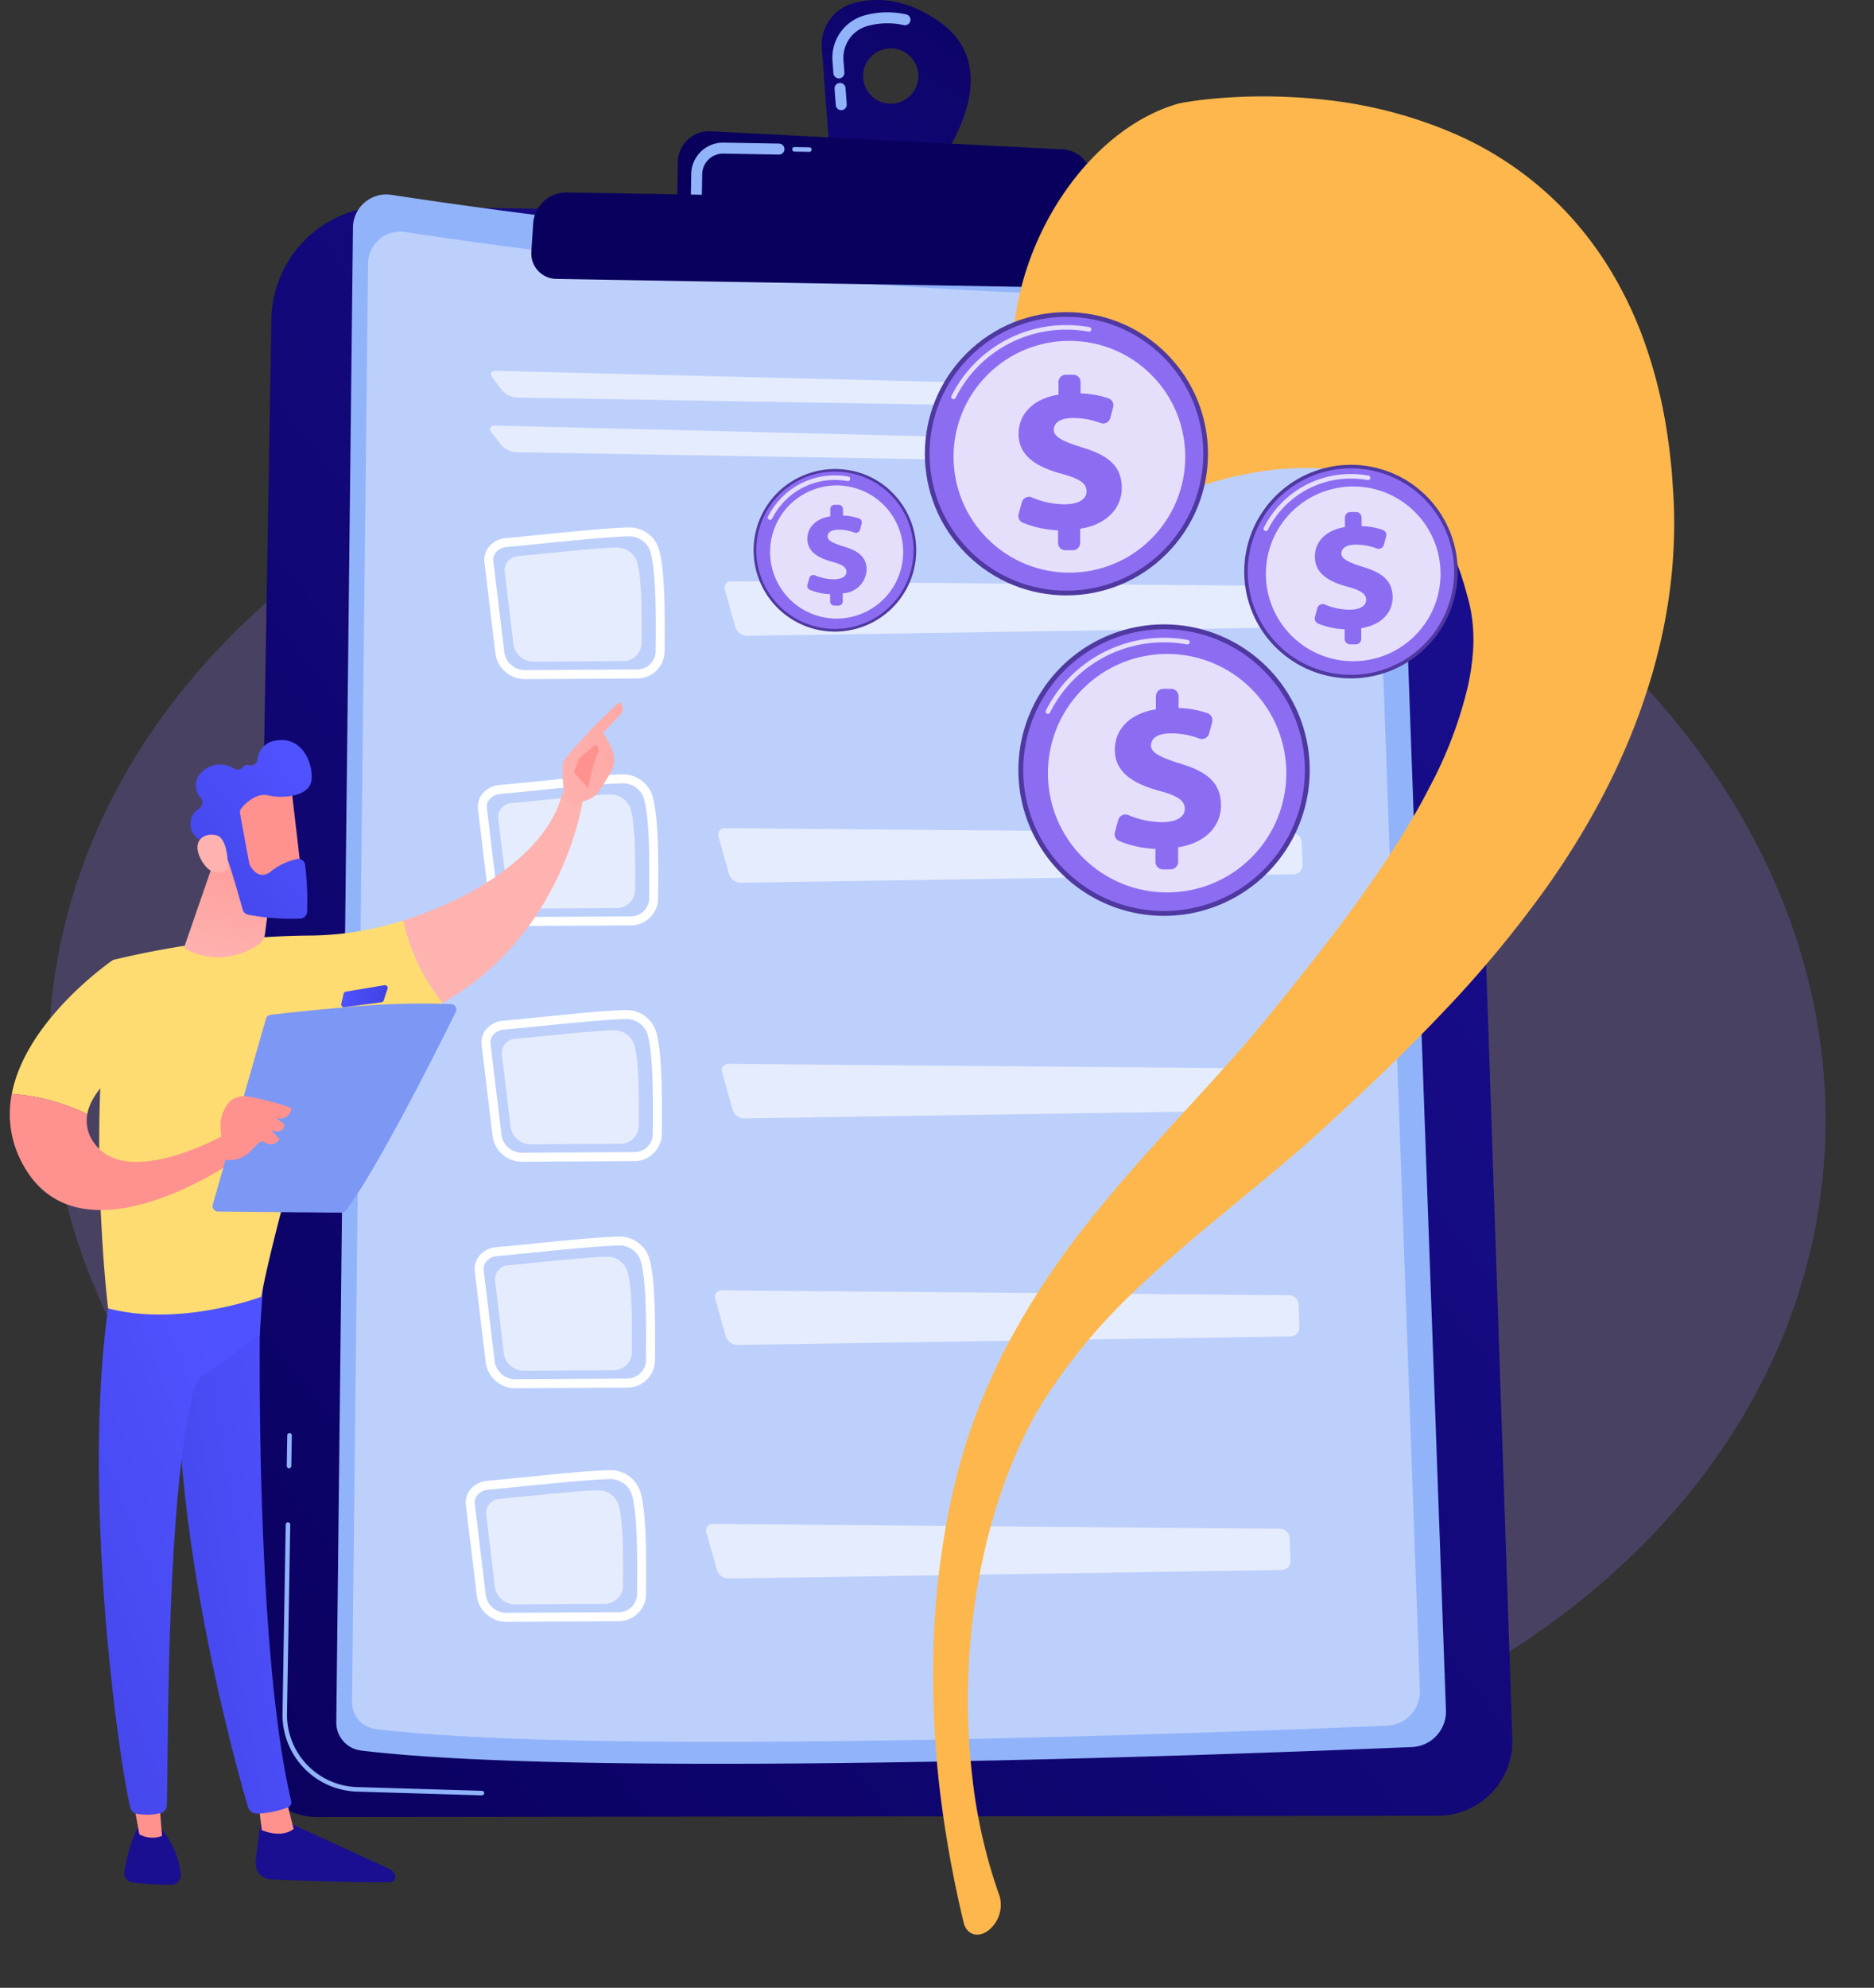 <svg xmlns="http://www.w3.org/2000/svg" xmlns:xlink="http://www.w3.org/1999/xlink" width="193.391" height="205.05" viewBox="0 0 193.391 205.05">
  <rect x="0" y="0" width="193.391" height="205.05" fill="#333333" stroke="none"/>
  <defs>
    <linearGradient id="linear-gradient" x1="-0.046" y1="1.064" x2="0.97" y2="0.047" gradientUnits="objectBoundingBox">
      <stop offset="0" stop-color="#09005d"/>
      <stop offset="1" stop-color="#1a0f91"/>
    </linearGradient>
    <linearGradient id="linear-gradient-2" x1="1.215" y1="-0.856" x2="-1.802" y2="2.804" xlink:href="#linear-gradient"/>
    <linearGradient id="linear-gradient-3" x1="0.173" y1="18.56" x2="-0.905" y2="24.699" xlink:href="#linear-gradient"/>
    <linearGradient id="linear-gradient-4" x1="0.231" y1="18.129" x2="-0.214" y2="23.99" xlink:href="#linear-gradient"/>
    <linearGradient id="linear-gradient-5" x1="43.97" y1="-0.484" x2="41.135" y2="6.012" xlink:href="#linear-gradient"/>
    <linearGradient id="linear-gradient-6" x1="170.869" y1="0.5" x2="171.869" y2="0.5" gradientUnits="objectBoundingBox">
      <stop offset="0" stop-color="#ff928e"/>
      <stop offset="1" stop-color="#feb3b1"/>
    </linearGradient>
    <linearGradient id="linear-gradient-7" x1="1.016" y1="0.086" x2="-0.352" y2="1.233" gradientUnits="objectBoundingBox">
      <stop offset="0" stop-color="#4f52ff"/>
      <stop offset="1" stop-color="#4042e2"/>
    </linearGradient>
    <linearGradient id="linear-gradient-8" x1="109.586" y1="-2.223" x2="102.568" y2="5.384" xlink:href="#linear-gradient"/>
    <linearGradient id="linear-gradient-9" x1="197.899" y1="0.5" x2="198.899" y2="0.5" xlink:href="#linear-gradient-6"/>
    <linearGradient id="linear-gradient-10" x1="0.63" y1="0.057" x2="-0.333" y2="1.183" xlink:href="#linear-gradient-7"/>
    <linearGradient id="linear-gradient-11" x1="-23.78" y1="-0.492" x2="-23.435" y2="0.348" xlink:href="#linear-gradient-6"/>
    <linearGradient id="linear-gradient-12" x1="4.139" y1="-0.073" x2="-0.383" y2="0.658" xlink:href="#linear-gradient-6"/>
    <linearGradient id="linear-gradient-13" x1="-178.534" y1="1.716" x2="-180.41" y2="-0.451" xlink:href="#linear-gradient-6"/>
    <linearGradient id="linear-gradient-14" x1="26.429" y1="0.5" x2="27.429" y2="0.5" xlink:href="#linear-gradient-6"/>
    <linearGradient id="linear-gradient-15" x1="0" y1="0.5" x2="1" y2="0.5" xlink:href="#linear-gradient-7"/>
    <linearGradient id="linear-gradient-17" x1="84.832" y1="0.5" x2="85.832" y2="0.5" xlink:href="#linear-gradient-6"/>
    <linearGradient id="linear-gradient-18" x1="0.731" y1="-0.568" x2="0.394" y2="1.087" xlink:href="#linear-gradient-6"/>
    <linearGradient id="linear-gradient-19" x1="-20.043" y1="8.565" x2="-21.45" y2="9.903" xlink:href="#linear-gradient-6"/>
    <linearGradient id="linear-gradient-20" x1="0.9" y1="0.158" x2="-0.137" y2="1.312" xlink:href="#linear-gradient-7"/>
    <linearGradient id="linear-gradient-21" x1="-57.645" y1="26.99" x2="-54.661" y2="24.524" xlink:href="#linear-gradient-6"/>
  </defs>
  <g id="Grupo_171026" data-name="Grupo 171026" transform="translate(-277.68 -408.059)">
    <path id="Trazado_225851" data-name="Trazado 225851" d="M73.447,0c40.3-.209,72.756,40.735,72.494,91.45s-33.145,92-73.445,92.206S-.261,142.923,0,92.207,33.147.21,73.447,0Z" transform="translate(277.68 586.909) rotate(-86)" fill="#8c6df2" opacity="0.25"/>
    <g id="Grupo_166243" data-name="Grupo 166243" transform="translate(278.693 397)">
      <g id="Grupo_166242" data-name="Grupo 166242" transform="translate(0 11.059)">
        <g id="Grupo_166219" data-name="Grupo 166219" transform="translate(24.483 0)">
          <path id="Trazado_225782" data-name="Trazado 225782" d="M865.421,761.407l100.8,1.718a10.444,10.444,0,0,1,10.26,10.089l4.951,146.261a7.7,7.7,0,0,1-7.689,7.962l-115.56.131a7.31,7.31,0,0,1-7.318-7.435l2.506-147.076A11.855,11.855,0,0,1,865.421,761.407Z" transform="translate(-850.859 -740.13)" fill="url(#linear-gradient)"/>
          <path id="Trazado_225783" data-name="Trazado 225783" d="M924.088,2744.709h-.007l-12.923-.388a7.931,7.931,0,0,1-7.663-8.032l.333-19.516a.234.234,0,0,1,.235-.231h0a.234.234,0,0,1,.231.238l-.333,19.517a7.461,7.461,0,0,0,7.208,7.555l12.924.387a.235.235,0,0,1-.007.469Z" transform="translate(-899.838 -2559.508)" fill="#91b3fa"/>
          <path id="Trazado_225784" data-name="Trazado 225784" d="M910.016,2587.59h0a.235.235,0,0,1-.231-.239l.054-3.16a.237.237,0,0,1,.239-.23.234.234,0,0,1,.231.238l-.054,3.161A.235.235,0,0,1,910.016,2587.59Z" transform="translate(-905.69 -2436.132)" fill="#91b3fa"/>
          <g id="Grupo_166217" data-name="Grupo 166217" transform="translate(9.208 20.058)">
            <path id="Trazado_225785" data-name="Trazado 225785" d="M989.156,743.909c13.733,2.1,60.967,8.681,100.152,6.343a3.184,3.184,0,0,1,3.377,3.061l5.3,146.919a3.664,3.664,0,0,1-3.508,3.794c-16.476.694-84.323,3.3-108.457.36a2.9,2.9,0,0,1-2.548-2.917l1.72-154.193A3.444,3.444,0,0,1,989.156,743.909Z" transform="translate(-983.472 -743.868)" fill="#91b3fa"/>
            <path id="Trazado_225786" data-name="Trazado 225786" d="M1012.321,799.126c13.215,2.022,58.671,8.354,96.38,6.1a3.064,3.064,0,0,1,3.25,2.946l5.1,141.386a3.526,3.526,0,0,1-3.375,3.651c-15.855.668-81.148,3.18-104.373.346a2.794,2.794,0,0,1-2.452-2.807l1.655-148.387A3.314,3.314,0,0,1,1012.321,799.126Z" transform="translate(-1005.228 -795.253)" fill="#bdd0fb"/>
            <g id="Grupo_166210" data-name="Grupo 166210" transform="translate(15.967 18.195)" opacity="0.6">
              <path id="Trazado_225787" data-name="Trazado 225787" d="M1299.692,1010.077a.869.869,0,0,0,.892-.921l-.008-.16a1.029,1.029,0,0,0-.984-.961l-85.639-2.135c-.516-.013-.681.312-.366.721l.977,1.271a2.212,2.212,0,0,0,1.51.76Z" transform="translate(-1213.428 -1005.901)" fill="#fff"/>
            </g>
            <g id="Grupo_166211" data-name="Grupo 166211" transform="translate(15.871 23.84)" opacity="0.6">
              <path id="Trazado_225788" data-name="Trazado 225788" d="M1212.568,1087.209c-.516-.013-.681.311-.366.72l.977,1.271a2.211,2.211,0,0,0,1.51.76l83.617,1.425a.869.869,0,0,0,.892-.921l-.008-.16a1.029,1.029,0,0,0-.984-.961Z" transform="translate(-1212.042 -1087.209)" fill="#fff"/>
            </g>
            <path id="Trazado_225789" data-name="Trazado 225789" d="M1209.553,1620.991h-.031l-11.346.065a3.075,3.075,0,0,1-3.179-2.57l-1.143-9.5a2.094,2.094,0,0,1,.471-1.584,2.515,2.515,0,0,1,1.741-.893h0c.956-.08,2.272-.213,3.72-.358,3.153-.317,6.727-.677,8.829-.736h.046a3.191,3.191,0,0,1,3.191,2.194c.626,2.18.637,6.318.593,10.728A2.831,2.831,0,0,1,1209.553,1620.991Zm-13.41-13.561a1.587,1.587,0,0,0-1.1.555,1.176,1.176,0,0,0-.269.888l1.143,9.5a2.154,2.154,0,0,0,2.255,1.755l11.346-.065h.022a1.906,1.906,0,0,0,1.981-1.74c.044-4.338.035-8.4-.557-10.464a2.292,2.292,0,0,0-2.322-1.523c-2.068.057-5.78.431-8.762.731-1.454.146-2.776.279-3.736.36Z" transform="translate(-1179.232 -1545.589)" fill="#fff"/>
            <path id="Trazado_225790" data-name="Trazado 225790" d="M1225.479,1636.249c2.38-.2,7.552-.805,10.008-.873a2.2,2.2,0,0,1,2.221,1.485c.5,1.746.492,5.241.459,8.467a1.888,1.888,0,0,1-1.968,1.757l-9.067.052a2.1,2.1,0,0,1-2.171-1.728l-.913-7.594A1.472,1.472,0,0,1,1225.479,1636.249Z" transform="translate(-1207.334 -1573.471)" fill="#fff" opacity="0.6"/>
            <g id="Grupo_166212" data-name="Grupo 166212" transform="translate(39.416 65.372)" opacity="0.6">
              <path id="Trazado_225791" data-name="Trazado 225791" d="M1551.847,1685.331a.668.668,0,0,0-.685.9l1.076,3.839a1.288,1.288,0,0,0,1.192.889l57.1-.876a.916.916,0,0,0,.9-.952l-.087-2.355a1,1,0,0,0-.974-.946Z" transform="translate(-1551.128 -1685.331)" fill="#fff"/>
            </g>
            <path id="Trazado_225792" data-name="Trazado 225792" d="M1219.11,1254.145h-.031l-11.345.065a3.075,3.075,0,0,1-3.179-2.57l-1.144-9.5a2.1,2.1,0,0,1,.471-1.583,2.516,2.516,0,0,1,1.741-.893h0c.956-.08,2.272-.213,3.72-.358,3.153-.317,6.727-.678,8.829-.736h.047a3.191,3.191,0,0,1,3.191,2.194c.625,2.179.637,6.318.592,10.728A2.831,2.831,0,0,1,1219.11,1254.145Zm-13.409-13.561a1.585,1.585,0,0,0-1.1.554,1.176,1.176,0,0,0-.269.888l1.143,9.5a2.154,2.154,0,0,0,2.254,1.755l11.346-.065h.023a1.906,1.906,0,0,0,1.981-1.74c.044-4.338.035-8.4-.556-10.464a2.292,2.292,0,0,0-2.322-1.523c-2.068.058-5.78.431-8.762.731-1.454.146-2.776.28-3.735.36Z" transform="translate(-1188.125 -1204.215)" fill="#fff"/>
            <path id="Trazado_225793" data-name="Trazado 225793" d="M1235.036,1269.4c2.381-.2,7.552-.8,10.008-.873a2.2,2.2,0,0,1,2.221,1.485c.5,1.745.492,5.241.459,8.467a1.888,1.888,0,0,1-1.969,1.757l-9.067.052a2.1,2.1,0,0,1-2.171-1.728l-.914-7.593A1.473,1.473,0,0,1,1235.036,1269.4Z" transform="translate(-1216.227 -1232.098)" fill="#fff" opacity="0.6"/>
            <g id="Grupo_166213" data-name="Grupo 166213" transform="translate(40.08 39.899)" opacity="0.6">
              <path id="Trazado_225794" data-name="Trazado 225794" d="M1561.4,1318.485a.669.669,0,0,0-.685.9l1.076,3.838a1.288,1.288,0,0,0,1.192.89l57.1-.876a.917.917,0,0,0,.9-.952l-.088-2.355a1,1,0,0,0-.973-.946Z" transform="translate(-1560.686 -1318.485)" fill="#fff"/>
            </g>
            <path id="Trazado_225795" data-name="Trazado 225795" d="M1214.924,1971.135h-.031l-11.346.065a3.076,3.076,0,0,1-3.179-2.569l-1.143-9.5a2.1,2.1,0,0,1,.471-1.584,2.517,2.517,0,0,1,1.742-.893h0c.956-.08,2.272-.213,3.721-.358,3.153-.318,6.727-.677,8.829-.736h.046a3.191,3.191,0,0,1,3.191,2.195c.626,2.179.637,6.318.592,10.728A2.83,2.83,0,0,1,1214.924,1971.135Zm-13.41-13.561a1.587,1.587,0,0,0-1.1.555,1.178,1.178,0,0,0-.269.889l1.143,9.5a2.155,2.155,0,0,0,2.255,1.755l11.346-.065h.022a1.906,1.906,0,0,0,1.981-1.74c.044-4.338.035-8.4-.557-10.463a2.3,2.3,0,0,0-2.322-1.523c-2.068.057-5.78.431-8.763.731-1.454.147-2.776.28-3.736.36Z" transform="translate(-1184.23 -1871.421)" fill="#fff"/>
            <path id="Trazado_225796" data-name="Trazado 225796" d="M1230.849,1986.4c2.38-.2,7.552-.8,10.008-.873a2.2,2.2,0,0,1,2.221,1.485c.5,1.746.492,5.241.459,8.468a1.888,1.888,0,0,1-1.968,1.757l-9.067.052a2.094,2.094,0,0,1-2.171-1.728l-.914-7.594A1.473,1.473,0,0,1,1230.849,1986.4Z" transform="translate(-1212.331 -1899.306)" fill="#fff" opacity="0.6"/>
            <g id="Grupo_166214" data-name="Grupo 166214" transform="translate(39.789 89.685)" opacity="0.6">
              <path id="Trazado_225797" data-name="Trazado 225797" d="M1557.218,2035.479a.669.669,0,0,0-.685.9l1.076,3.838a1.288,1.288,0,0,0,1.192.89l57.1-.876a.917.917,0,0,0,.9-.952l-.087-2.355a1,1,0,0,0-.974-.946Z" transform="translate(-1556.499 -2035.479)" fill="#fff"/>
            </g>
            <path id="Trazado_225798" data-name="Trazado 225798" d="M1204.793,2307.611h-.03l-11.346.065a3.075,3.075,0,0,1-3.179-2.57l-1.144-9.5a2.1,2.1,0,0,1,.471-1.583,2.519,2.519,0,0,1,1.741-.893h0c.955-.08,2.27-.212,3.717-.358,3-.3,6.73-.677,8.833-.736a3.237,3.237,0,0,1,3.237,2.193c.625,2.18.637,6.319.592,10.728A2.832,2.832,0,0,1,1204.793,2307.611Zm-13.409-13.561a1.584,1.584,0,0,0-1.1.554,1.179,1.179,0,0,0-.269.888l1.144,9.5a2.153,2.153,0,0,0,2.254,1.754l11.346-.065a1.949,1.949,0,0,0,2-1.74c.044-4.339.034-8.4-.557-10.463a2.318,2.318,0,0,0-2.322-1.522c-2.069.057-5.782.43-8.766.731-1.453.146-2.773.279-3.732.36Z" transform="translate(-1174.803 -2184.534)" fill="#fff"/>
            <path id="Trazado_225799" data-name="Trazado 225799" d="M1220.719,2322.857c2.38-.2,7.552-.8,10.008-.873a2.2,2.2,0,0,1,2.221,1.485c.5,1.746.492,5.241.459,8.467a1.888,1.888,0,0,1-1.969,1.757l-9.067.052a2.1,2.1,0,0,1-2.171-1.728l-.913-7.594A1.473,1.473,0,0,1,1220.719,2322.857Z" transform="translate(-1202.905 -2212.404)" fill="#fff" opacity="0.6"/>
            <g id="Grupo_166215" data-name="Grupo 166215" transform="translate(39.086 113.048)" opacity="0.6">
              <path id="Trazado_225800" data-name="Trazado 225800" d="M1547.089,2371.939a.668.668,0,0,0-.685.9l1.076,3.839a1.287,1.287,0,0,0,1.191.889l57.1-.875a.918.918,0,0,0,.9-.953l-.087-2.355a.994.994,0,0,0-.974-.946Z" transform="translate(-1546.37 -2371.939)" fill="#fff"/>
            </g>
            <path id="Trazado_225801" data-name="Trazado 225801" d="M1191.555,2654.636h-.031l-11.346.065a3.076,3.076,0,0,1-3.179-2.569l-1.143-9.5a2.1,2.1,0,0,1,.47-1.583,2.52,2.52,0,0,1,1.741-.893h0c.956-.08,2.272-.212,3.721-.358,3.153-.317,6.727-.677,8.829-.735a3.226,3.226,0,0,1,3.237,2.193c.626,2.18.637,6.318.593,10.728A2.831,2.831,0,0,1,1191.555,2654.636Zm-13.41-13.561a1.589,1.589,0,0,0-1.1.555,1.176,1.176,0,0,0-.269.888l1.143,9.5a2.156,2.156,0,0,0,2.255,1.755l11.346-.065h.022a1.906,1.906,0,0,0,1.981-1.74c.044-4.338.035-8.4-.556-10.464a2.333,2.333,0,0,0-2.322-1.522c-2.069.057-5.78.432-8.763.731-1.454.146-2.776.28-3.736.36Z" transform="translate(-1162.484 -2507.463)" fill="#fff"/>
            <path id="Trazado_225802" data-name="Trazado 225802" d="M1207.479,2669.873c2.38-.2,7.552-.8,10.008-.873a2.2,2.2,0,0,1,2.221,1.485c.5,1.745.492,5.241.459,8.467a1.888,1.888,0,0,1-1.968,1.757l-9.067.052a2.1,2.1,0,0,1-2.171-1.729l-.913-7.594A1.473,1.473,0,0,1,1207.479,2669.873Z" transform="translate(-1190.584 -2535.324)" fill="#fff" opacity="0.6"/>
            <g id="Grupo_166216" data-name="Grupo 166216" transform="translate(38.166 137.143)" opacity="0.6">
              <path id="Trazado_225803" data-name="Trazado 225803" d="M1533.849,2718.956a.668.668,0,0,0-.685.9l1.075,3.839a1.288,1.288,0,0,0,1.192.889l57.1-.875a.917.917,0,0,0,.9-.952l-.088-2.355a1,1,0,0,0-.973-.946Z" transform="translate(-1533.13 -2718.956)" fill="#fff"/>
            </g>
          </g>
          <path id="Trazado_225804" data-name="Trazado 225804" d="M1717.081,457.318c-3.6-2.595-6.765-2.6-9-1.979a4.446,4.446,0,0,0-3.237,4.62l.782,10.507,11.419,1.21S1724.137,462.407,1717.081,457.318Zm-5.174,8.377a2.852,2.852,0,1,1,2.9-2.8A2.852,2.852,0,0,1,1711.908,465.7Z" transform="translate(-1645.531 -455)" fill="url(#linear-gradient-2)"/>
          <g id="Grupo_166218" data-name="Grupo 166218" transform="translate(60.398 1.263)">
            <path id="Trazado_225805" data-name="Trazado 225805" d="M1721.4,483.257a.567.567,0,0,1-.361-.487l-.124-1.673a.566.566,0,1,1,1.13-.084l.124,1.673a.567.567,0,0,1-.769.571Zm-.244-3.279a.566.566,0,0,1-.361-.487l-.095-1.27a4.534,4.534,0,0,1,3.3-4.7,8.843,8.843,0,0,1,4.324-.1.567.567,0,0,1-.247,1.106,7.717,7.717,0,0,0-3.775.09,3.4,3.4,0,0,0-2.468,3.526l.094,1.271a.567.567,0,0,1-.768.57Z" transform="translate(-1720.684 -473.195)" fill="#91b3fa"/>
          </g>
          <path id="Trazado_225806" data-name="Trazado 225806" d="M1489.819,658.44l.09-5.274a3.219,3.219,0,0,1,3.383-3.16l36.341,1.865a3.131,3.131,0,0,1,2.967,2.992l.218,5.073Z" transform="translate(-1445.452 -636.461)" fill="url(#linear-gradient-3)"/>
          <path id="Trazado_225807" data-name="Trazado 225807" d="M1662.648,673.954h0l-1.564-.027a.235.235,0,0,1,0-.469h0l1.563.027a.235.235,0,0,1,0,.469Z" transform="translate(-1604.607 -658.289)" fill="#91b3fa"/>
          <path id="Trazado_225808" data-name="Trazado 225808" d="M1510.844,672.769a.567.567,0,0,1-.363-.538l.036-2.133a3.281,3.281,0,0,1,3.336-3.225l5.75.1a.567.567,0,0,1-.02,1.133l-5.749-.1a2.15,2.15,0,0,0-2.184,2.111l-.036,2.134a.566.566,0,0,1-.77.519Z" transform="translate(-1464.68 -652.16)" fill="#91b3fa"/>
          <path id="Trazado_225809" data-name="Trazado 225809" d="M1276.966,740.924l63.587,1.082a4.7,4.7,0,0,1,4.565,3.977l.048.312a4.037,4.037,0,0,1-4.058,4.657l-65.237-1.112a2.624,2.624,0,0,1-2.574-2.795l.19-2.917A3.427,3.427,0,0,1,1276.966,740.924Z" transform="translate(-1243.961 -721.07)" fill="url(#linear-gradient-4)"/>
        </g>
        <g id="Grupo_166241" data-name="Grupo 166241" transform="translate(0 72.419)">
          <path id="Trazado_225828" data-name="Trazado 225828" d="M864.255,3152.774s-.423,2.4-.631,4.771a1.634,1.634,0,0,0,1.564,1.771c3.161.132,9.921.388,12.347.28a.532.532,0,0,0,.468-.729,1.2,1.2,0,0,0-.609-.642l-11.167-5.132Z" transform="translate(-838.248 -3037.869)" fill="url(#linear-gradient-5)"/>
          <path id="Trazado_225829" data-name="Trazado 225829" d="M867.8,3126.55l.34,2.868s1.956.91,3.292-.115l-.81-3.2Z" transform="translate(-842.142 -3013.054)" fill="url(#linear-gradient-6)"/>
          <path id="Trazado_225830" data-name="Trazado 225830" d="M752.625,2356c-.147.749-.789,37.372,3.126,53.784a.557.557,0,0,1-.327.648,9.672,9.672,0,0,1-3.188.648.959.959,0,0,1-.952-.689c-1.119-3.807-6.481-22.886-7.18-41.111-.782-20.365,0-.693,0-.693l.458-12.588Z" transform="translate(-726.71 -2296.419)" fill="url(#linear-gradient-7)"/>
          <path id="Trazado_225831" data-name="Trazado 225831" d="M669.74,3170.787a17.232,17.232,0,0,0-1.327,4.426,1,1,0,0,0,.878,1.2c1.043.1,2.65.234,3.937.225a1,1,0,0,0,.985-1.11,8.393,8.393,0,0,0-1.959-4.6Z" transform="translate(-656.58 -3054.632)" fill="url(#linear-gradient-8)"/>
          <path id="Trazado_225832" data-name="Trazado 225832" d="M679.268,3115.406l.8,4.336a2.8,2.8,0,0,0,2.341.161l-.379-4.667Z" transform="translate(-666.699 -3002.939)" fill="url(#linear-gradient-9)"/>
          <path id="Trazado_225833" data-name="Trazado 225833" d="M631.818,2345.041c-3.2,19.324.695,47.758,2.009,53.324a.869.869,0,0,0,.7.659,5.828,5.828,0,0,0,2.5-.1.8.8,0,0,0,.572-.732c.176-4.5-.141-32.122,2.842-43.038a2.481,2.481,0,0,1,.956-1.368l5.79-4.116.444-6.654Z" transform="translate(-621.398 -2284.337)" fill="url(#linear-gradient-10)"/>
          <g id="Grupo_166237" data-name="Grupo 166237" transform="translate(9.225 9.232)">
            <path id="Trazado_225834" data-name="Trazado 225834" d="M652.716,1823.9a90.192,90.192,0,0,0-20.182,2.519c-2.86,16.689-.5,35.937-.5,35.937,7.428,1.948,15.808-1.191,15.808-1.191,1.235-6.975,7-26.606,7-26.606a31.606,31.606,0,0,0,11.73-3.723,20.569,20.569,0,0,1-4.066-8.5A32.2,32.2,0,0,1,652.716,1823.9Z" transform="translate(-631.118 -1809.042)" fill="#fedc72"/>
            <path id="Trazado_225835" data-name="Trazado 225835" d="M1101.623,1631.641a1.836,1.836,0,0,0-2.135-.6c-1.412,5.965-8.816,10.8-16.422,13.164a20.575,20.575,0,0,0,4.066,8.505C1099.755,1645.613,1101.623,1631.641,1101.623,1631.641Z" transform="translate(-1051.684 -1630.914)" fill="url(#linear-gradient-11)"/>
          </g>
          <g id="Grupo_166238" data-name="Grupo 166238" transform="translate(57.029 0)">
            <path id="Trazado_225836" data-name="Trazado 225836" d="M1321.474,1508.206c.1.313-1.043.791-1.716-.491-.023-.615-.4-3.248-.03-3.748a49.066,49.066,0,0,1,5.748-6.009.9.9,0,0,1,.113,1.254l-1.839,1.916a8.887,8.887,0,0,1,1.074,2.123,2.575,2.575,0,0,1-.257,1.9c-.323.582-.763,1.338-1.18,1.93A2.545,2.545,0,0,1,1321.474,1508.206Z" transform="translate(-1319.567 -1497.957)" fill="url(#linear-gradient-12)"/>
            <path id="Trazado_225837" data-name="Trazado 225837" d="M1338.687,1561.516l-1.676,1.421-.526,1.415,1.495,1.658a19.286,19.286,0,0,1,.876-3.415C1339.228,1561.988,1339.035,1561.694,1338.687,1561.516Z" transform="translate(-1335.309 -1557.103)" fill="url(#linear-gradient-13)"/>
          </g>
          <path id="Trazado_225838" data-name="Trazado 225838" d="M515.317,1890.5l-3.68-9.291s-8.962,6.089-10.436,13.81a21.222,21.222,0,0,1,7.791,2.088C509.655,1893.458,515.317,1890.5,515.317,1890.5Z" transform="translate(-500.997 -1854.594)" fill="#fedc72"/>
          <path id="Trazado_225839" data-name="Trazado 225839" d="M520.411,2084.318s-10.062,5.687-13.457.831a3.815,3.815,0,0,1-.7-2.966,21.2,21.2,0,0,0-7.791-2.088,10.656,10.656,0,0,0,1.158,7.3c5.947,10.879,22.122-.6,22.122-.6Z" transform="translate(-498.259 -2039.674)" fill="url(#linear-gradient-14)"/>
          <g id="Grupo_166239" data-name="Grupo 166239" transform="translate(20.922 29.204)">
            <path id="Trazado_225840" data-name="Trazado 225840" d="M799.587,1966.148l5.492-19.178a.56.56,0,0,1,.473-.4c.995-.115,3.878-.442,7.207-.723a81.834,81.834,0,0,1,11.449-.38.561.561,0,0,1,.459.807c-1.582,3.2-8.091,16.223-11.35,20.489a.563.563,0,0,1-.453.222l-12.742-.119A.561.561,0,0,1,799.587,1966.148Z" transform="translate(-799.565 -1943.513)" fill="#7d97f4"/>
            <path id="Trazado_225841" data-name="Trazado 225841" d="M991.3,1919.215l3.982-.663a.286.286,0,0,1,.318.371l-.394,1.194a.286.286,0,0,1-.234.194l-3.832.512a.286.286,0,0,1-.316-.348l.244-1.043A.285.285,0,0,1,991.3,1919.215Z" transform="translate(-977.542 -1918.548)" fill="url(#linear-gradient-15)"/>
            <path id="Trazado_225842" data-name="Trazado 225842" d="M954.745,1938.575l.328-1.709a.4.4,0,0,1,.348-.318l8.042-.816a.4.4,0,0,1,.424.486l-.511,2.129a.4.4,0,0,1-.364.3l-7.858.4A.4.4,0,0,1,954.745,1938.575Z" transform="translate(-943.963 -1934.537)" fill="url(#linear-gradient-15)"/>
            <path id="Trazado_225843" data-name="Trazado 225843" d="M811.89,2090.161s-.765-3.146-.456-4.262.906-2.551,2.9-2.232a29.206,29.206,0,0,1,4.344,1.159,1.141,1.141,0,0,1-1.633.984l.939.727s-.134,1.164-1.414.542l.874.964a1.018,1.018,0,0,1-1.491.343C815.011,2087.772,814.559,2090.539,811.89,2090.161Z" transform="translate(-810.541 -2072.16)" fill="url(#linear-gradient-17)"/>
          </g>
          <path id="Trazado_225844" data-name="Trazado 225844" d="M761.03,1732.739l-3.053,8.829a.318.318,0,0,0,.145.383,7.176,7.176,0,0,0,7.444-.5,1.5,1.5,0,0,0,.69-1.07l.989-7.642Z" transform="translate(-739.926 -1716.437)" fill="url(#linear-gradient-18)"/>
          <g id="Grupo_166240" data-name="Grupo 166240" transform="translate(18.633 3.916)">
            <path id="Trazado_225845" data-name="Trazado 225845" d="M820.355,1609.671c.068.139,1.22,10.294,1.22,10.294l-5.813.534-2.521-9.463S819.212,1607.349,820.355,1609.671Z" transform="translate(-810.003 -1605.116)" fill="url(#linear-gradient-19)"/>
            <path id="Trazado_225846" data-name="Trazado 225846" d="M771.735,1561.947l.937,5.085a.713.713,0,0,0,.061.187c.179.364.886,1.573,2.078.774a6.5,6.5,0,0,1,2.91-1.385.722.722,0,0,1,.73.641,31.207,31.207,0,0,1,.2,4.843.721.721,0,0,1-.7.675,23.292,23.292,0,0,1-5.407-.4.723.723,0,0,1-.536-.509c-.348-1.248-1.42-5.036-1.882-6.045-.434-.947-1.833-1.144-2.427-1.185a.709.709,0,0,1-.5-.255,1.872,1.872,0,0,1,.354-2.985.723.723,0,0,0,.147-1.031,1.876,1.876,0,0,1,.2-2.791,2.646,2.646,0,0,1,3.238-.253.723.723,0,0,0,.909-.181.571.571,0,0,1,.625-.18.712.712,0,0,0,.864-.6,2.157,2.157,0,0,1,2-1.962c2.561-.373,3.71,2.226,3.582,4.01s-2.928,2.03-4.493,1.661c-1.19-.281-2.273.771-2.724,1.291A.716.716,0,0,0,771.735,1561.947Z" transform="translate(-766.606 -1554.35)" fill="url(#linear-gradient-20)"/>
            <path id="Trazado_225847" data-name="Trazado 225847" d="M780.222,1698.513s.09-3.117-1.158-3.468-2.649.5-1.658,2.413C778.64,1699.839,780.222,1698.513,780.222,1698.513Z" transform="translate(-776.345 -1685.203)" fill="url(#linear-gradient-21)"/>
          </g>
        </g>
      </g>
      <path id="Trazado_138100" data-name="Trazado 138100" d="M189.647,15.543a119.466,119.466,0,0,1-11.429,7.494A100.929,100.929,0,0,1,165.3,29.273a84.88,84.88,0,0,1-14.693,4.385,65.952,65.952,0,0,1-8.11,1.1c-.7.04-1.4.092-2.108.1-.354.009-.708.024-1.064.028h-1.071c-.719,0-1.411-.022-2.122-.033-.7-.033-1.411-.055-2.112-.106a80.491,80.491,0,0,1-16.2-2.9c-5.106-1.411-9.883-3.108-14.478-4.733-2.3-.816-4.557-1.61-6.781-2.348-1.114-.373-2.215-.723-3.311-1.065-.546-.164-1.093-.335-1.635-.49l-1.681-.485c-4.682-1.347-9.258-2.6-13.762-3.6-2.25-.5-4.479-.943-6.669-1.3q-1.642-.266-3.252-.468t-3.173-.312a43.126,43.126,0,0,0-11.218.436q-1.2.231-2.29.544c-.365.1-.717.216-1.065.331l-.512.18c-.154.061-.308.117-.459.181a16.443,16.443,0,0,0-3.316,1.8c-.245.176-.485.355-.712.542l-.885.7c-.306.24-.579.492-.871.732s-.537.5-.808.741a18.734,18.734,0,0,0-2.581,3.04A13.94,13.94,0,0,0,36.762,29.4a12.4,12.4,0,0,0-.715,3.249,17.518,17.518,0,0,0,.913,6.98,30.482,30.482,0,0,0,3.7,7.364,37.989,37.989,0,0,0,2.713,3.582c.491.576,1,1.139,1.507,1.668.254.263.512.517.759.747.123.114.246.226.355.316a1.91,1.91,0,0,0,.152.118c.019.011.046.033.054.03l.009,0s.011.008,0-.013l-.054-.085C52.218,60.724,48.672,70.1,38.236,74.3s-23.809,1.635-29.87-5.729l-.172-.232-.11-.158-.176-.265-.3-.475c-.19-.306-.36-.593-.525-.879-.329-.57-.63-1.122-.921-1.671-.576-1.094-1.1-2.173-1.581-3.254A58.141,58.141,0,0,1,2.128,55.1,45.983,45.983,0,0,1,0,41.408,35.161,35.161,0,0,1,3,27.075a36.312,36.312,0,0,1,4.053-6.9A40.726,40.726,0,0,1,12.8,13.957a51.053,51.053,0,0,1,7.055-5.213c.635-.379,1.264-.765,1.908-1.129s1.29-.723,1.948-1.061l.988-.5c.336-.17.635-.324,1.038-.519.759-.373,1.537-.726,2.328-1.064A53.977,53.977,0,0,1,38.177,1.3c.442-.1.89-.179,1.337-.265s.869-.153,1.3-.224C41.688.67,42.56.545,43.433.445c1.745-.2,3.489-.338,5.212-.4a71.541,71.541,0,0,1,10,.353,83.523,83.523,0,0,1,9.131,1.477,117.656,117.656,0,0,1,15.9,4.744c4.888,1.814,9.445,3.787,13.831,5.742l1.711.766c.587.263,1.153.532,1.728.8,1.13.538,2.246,1.078,3.327,1.623,2.175,1.088,4.257,2.185,6.312,3.251,4.1,2.135,8.06,4.188,12.138,5.926a60.724,60.724,0,0,0,12.7,3.985c.552.109,1.11.192,1.669.288l.842.117.422.059c.14.018.278.028.417.042l.836.082c.28.024.563.038.845.058.564.046,1.137.056,1.709.08s1.152.016,1.732.017c.581-.017,1.163-.011,1.748-.046l.878-.04c.293-.015.586-.04.88-.06.587-.038,1.174-.1,1.761-.159s1.173-.14,1.762-.209,1.172-.171,1.76-.257c.581-.106,1.166-.205,1.747-.318s1.163-.228,1.738-.36q1.735-.378,3.432-.856c.567-.156,1.134-.315,1.692-.488l.841-.256.829-.275a69.227,69.227,0,0,0,12.454-5.511A54.492,54.492,0,0,0,185.7,13.183a3.352,3.352,0,0,1,3.618-.354c1.146.6,1.384,1.744.532,2.544a2.134,2.134,0,0,1-.192.16Z" transform="translate(186.839 40.878) rotate(113)" fill="#fdb74d"/>
      <g id="Grupo_171025" data-name="Grupo 171025" transform="translate(73.279 37.206)">
        <g id="Grupo_166229" data-name="Grupo 166229" transform="translate(0 18.746)">
          <path id="Trazado_225850" data-name="Trazado 225850" d="M8.393,0A8.489,8.489,0,0,1,15.92,4.676a8.092,8.092,0,0,1,.866,3.717A8.393,8.393,0,1,1,8.393,0Z" transform="translate(0 11.869) rotate(-45)" fill="#5038a1"/>
          <circle id="Elipse_6473" data-name="Elipse 6473" cx="8.114" cy="8.114" r="8.114" transform="translate(0.395 11.869) rotate(-45)" fill="#8c6df2"/>
          <path id="Trazado_225820" data-name="Trazado 225820" d="M1625.026,1165.806a.234.234,0,0,1-.209-.34,7.691,7.691,0,0,1,6.9-4.249,7.773,7.773,0,0,1,1.393.125.235.235,0,0,1-.084.462,7.333,7.333,0,0,0-1.309-.118,7.226,7.226,0,0,0-6.481,3.991A.235.235,0,0,1,1625.026,1165.806Z" transform="translate(-1619.847 -1157.072)" fill="#fff" opacity="0.78"/>
          <ellipse id="Elipse_6474" data-name="Elipse 6474" cx="6.867" cy="6.867" rx="6.867" ry="6.867" transform="matrix(0.23, -0.973, 0.973, 0.23, 3.785, 17.152)" fill="#fff" opacity="0.78"/>
          <g id="Grupo_166228" data-name="Grupo 166228" transform="translate(9.021 7.186)">
            <path id="Trazado_225821" data-name="Trazado 225821" d="M1685.862,1214.979v-.747a6.093,6.093,0,0,1-2.1-.454.432.432,0,0,1-.239-.51l.19-.7a.436.436,0,0,1,.591-.285,5.058,5.058,0,0,0,1.935.408c.75,0,1.31-.254,1.31-.776,0-.471-.432-.75-1.475-1.03-1.487-.407-2.556-1.055-2.556-2.365,0-1.183.865-2.086,2.365-2.327v-.747a.435.435,0,0,1,.435-.435h.439a.435.435,0,0,1,.435.435v.671a5.543,5.543,0,0,1,1.661.3.433.433,0,0,1,.271.523l-.174.644a.434.434,0,0,1-.573.293,4.537,4.537,0,0,0-1.63-.3c-.89,0-1.144.369-1.144.7,0,.407.534.687,1.691,1.042,1.653.5,2.339,1.182,2.339,2.416a2.547,2.547,0,0,1-2.466,2.4v.836a.435.435,0,0,1-.435.436h-.439A.435.435,0,0,1,1685.862,1214.979Z" transform="translate(-1683.511 -1205.014)" fill="#8c6df2"/>
          </g>
        </g>
        <g id="Grupo_166231" data-name="Grupo 166231" transform="translate(15.097 0)">
          <circle id="Elipse_6475" data-name="Elipse 6475" cx="14.61" cy="14.61" r="14.61" transform="translate(0 20.662) rotate(-45)" fill="#5038a1"/>
          <circle id="Elipse_6476" data-name="Elipse 6476" cx="14.125" cy="14.125" r="14.125" transform="translate(0.687 20.662) rotate(-45)" fill="#8c6df2"/>
          <path id="Trazado_225822" data-name="Trazado 225822" d="M1897.7,945.612a.235.235,0,0,1-.209-.34,13.218,13.218,0,0,1,11.856-7.3,13.378,13.378,0,0,1,2.395.215.235.235,0,0,1-.084.461,12.923,12.923,0,0,0-2.31-.208,12.752,12.752,0,0,0-11.437,7.042A.234.234,0,0,1,1897.7,945.612Z" transform="translate(-1888.688 -930.583)" fill="#fff" opacity="0.78"/>
          <circle id="Elipse_6477" data-name="Elipse 6477" cx="11.955" cy="11.955" r="11.955" transform="translate(4.063 20.97) rotate(-45)" fill="#fff" opacity="0.78"/>
          <g id="Grupo_166230" data-name="Grupo 166230" transform="translate(15.704 12.509)">
            <path id="Trazado_225823" data-name="Trazado 225823" d="M2001.277,1029.058v-1.3a10.593,10.593,0,0,1-3.649-.791.752.752,0,0,1-.416-.889l.331-1.212a.758.758,0,0,1,1.03-.5,8.8,8.8,0,0,0,3.369.709c1.306,0,2.28-.443,2.28-1.35,0-.819-.753-1.306-2.568-1.793-2.59-.708-4.449-1.837-4.449-4.117,0-2.059,1.505-3.63,4.117-4.051v-1.3a.758.758,0,0,1,.758-.758h.764a.758.758,0,0,1,.758.758v1.168a9.675,9.675,0,0,1,2.893.519.755.755,0,0,1,.471.91l-.3,1.121a.756.756,0,0,1-1,.51,7.888,7.888,0,0,0-2.837-.515c-1.549,0-1.992.642-1.992,1.218,0,.708.93,1.2,2.944,1.815,2.877.863,4.073,2.058,4.073,4.205,0,1.97-1.461,3.741-4.294,4.183v1.456a.757.757,0,0,1-.758.758h-.763A.758.758,0,0,1,2001.277,1029.058Z" transform="translate(-1997.184 -1011.71)" fill="#8c6df2"/>
          </g>
        </g>
        <g id="Grupo_166233" data-name="Grupo 166233" transform="translate(24.574 32.034)">
          <path id="Trazado_225849" data-name="Trazado 225849" d="M15.034,0A15.034,15.034,0,1,1,0,15.034,15.034,15.034,0,0,1,15.034,0Z" transform="translate(0 21.261) rotate(-45)" fill="#5038a1"/>
          <circle id="Elipse_6479" data-name="Elipse 6479" cx="14.534" cy="14.534" r="14.534" transform="translate(0.707 21.261) rotate(-45)" fill="#8c6df2"/>
          <path id="Trazado_225824" data-name="Trazado 225824" d="M2037.955,1410.343a.235.235,0,0,1-.209-.34,13.6,13.6,0,0,1,12.195-7.508,13.784,13.784,0,0,1,2.462.222.235.235,0,0,1-.084.462,13.308,13.308,0,0,0-2.378-.214,13.128,13.128,0,0,0-11.776,7.25A.234.234,0,0,1,2037.955,1410.343Z" transform="translate(-2028.679 -1394.885)" fill="#fff" opacity="0.78"/>
          <circle id="Elipse_6480" data-name="Elipse 6480" cx="12.301" cy="12.301" r="12.301" transform="translate(4.181 21.578) rotate(-45)" fill="#fff" opacity="0.78"/>
          <g id="Grupo_166232" data-name="Grupo 166232" transform="translate(16.16 12.872)">
            <path id="Trazado_225825" data-name="Trazado 225825" d="M2144.44,1496.126v-1.338a10.912,10.912,0,0,1-3.755-.814.772.772,0,0,1-.427-.914l.34-1.247a.78.78,0,0,1,1.059-.511,9.061,9.061,0,0,0,3.467.73c1.344,0,2.346-.456,2.346-1.39,0-.842-.775-1.344-2.642-1.845-2.665-.729-4.578-1.891-4.578-4.236,0-2.118,1.549-3.735,4.236-4.167v-1.339a.78.78,0,0,1,.78-.78h.786a.78.78,0,0,1,.78.78v1.2a9.949,9.949,0,0,1,2.976.534.775.775,0,0,1,.485.937l-.312,1.153a.778.778,0,0,1-1.027.525,8.119,8.119,0,0,0-2.919-.53c-1.594,0-2.05.661-2.05,1.253,0,.729.957,1.23,3.03,1.868,2.961.888,4.19,2.118,4.19,4.327,0,2.027-1.5,3.849-4.418,4.3v1.5a.78.78,0,0,1-.78.78h-.787A.78.78,0,0,1,2144.44,1496.126Z" transform="translate(-2140.229 -1478.275)" fill="#8c6df2"/>
          </g>
        </g>
        <g id="Grupo_166235" data-name="Grupo 166235" transform="translate(51.886 19.58)">
          <path id="Trazado_225848" data-name="Trazado 225848" d="M11.015,0A11.015,11.015,0,1,1,0,11.015,11.015,11.015,0,0,1,11.015,0Z" transform="translate(0.8 22.617) rotate(-82.027)" fill="#5038a1"/>
          <ellipse id="Elipse_6482" data-name="Elipse 6482" cx="10.649" cy="10.649" rx="10.649" ry="10.649" transform="translate(0 20.42) rotate(-73.488)" fill="#8c6df2"/>
          <path id="Trazado_225826" data-name="Trazado 225826" d="M2361.85,1165.089a.231.231,0,0,1-.106-.025.235.235,0,0,1-.1-.315,10.021,10.021,0,0,1,8.99-5.535,10.156,10.156,0,0,1,1.816.163.235.235,0,0,1-.085.461,9.706,9.706,0,0,0-1.731-.156,9.556,9.556,0,0,0-8.572,5.277A.234.234,0,0,1,2361.85,1165.089Z" transform="translate(-2357.395 -1156.042)" fill="#fff" opacity="0.78"/>
          <circle id="Elipse_6483" data-name="Elipse 6483" cx="9.013" cy="9.013" r="9.013" transform="translate(0.722 13.468) rotate(-45)" fill="#fff" opacity="0.78"/>
          <g id="Grupo_166234" data-name="Grupo 166234" transform="translate(9.499 7.09)">
            <path id="Trazado_225827" data-name="Trazado 225827" d="M2440.709,1228.717v-.98a8.012,8.012,0,0,1-2.752-.6.567.567,0,0,1-.313-.67l.249-.914a.571.571,0,0,1,.776-.374,6.639,6.639,0,0,0,2.54.535c.985,0,1.719-.334,1.719-1.018,0-.617-.567-.984-1.936-1.352-1.952-.534-3.354-1.385-3.354-3.1,0-1.552,1.135-2.737,3.1-3.054v-.98a.572.572,0,0,1,.572-.572h.575a.572.572,0,0,1,.572.572v.88a7.288,7.288,0,0,1,2.181.391.567.567,0,0,1,.355.687l-.228.844a.57.57,0,0,1-.753.385,5.944,5.944,0,0,0-2.139-.388c-1.168,0-1.5.484-1.5.918,0,.534.7.9,2.22,1.369,2.169.651,3.07,1.552,3.07,3.171,0,1.485-1.1,2.82-3.238,3.154v1.1a.571.571,0,0,1-.571.571h-.576A.572.572,0,0,1,2440.709,1228.717Z" transform="translate(-2437.624 -1215.638)" fill="#8c6df2"/>
          </g>
        </g>
      </g>
    </g>
  </g>
</svg>
